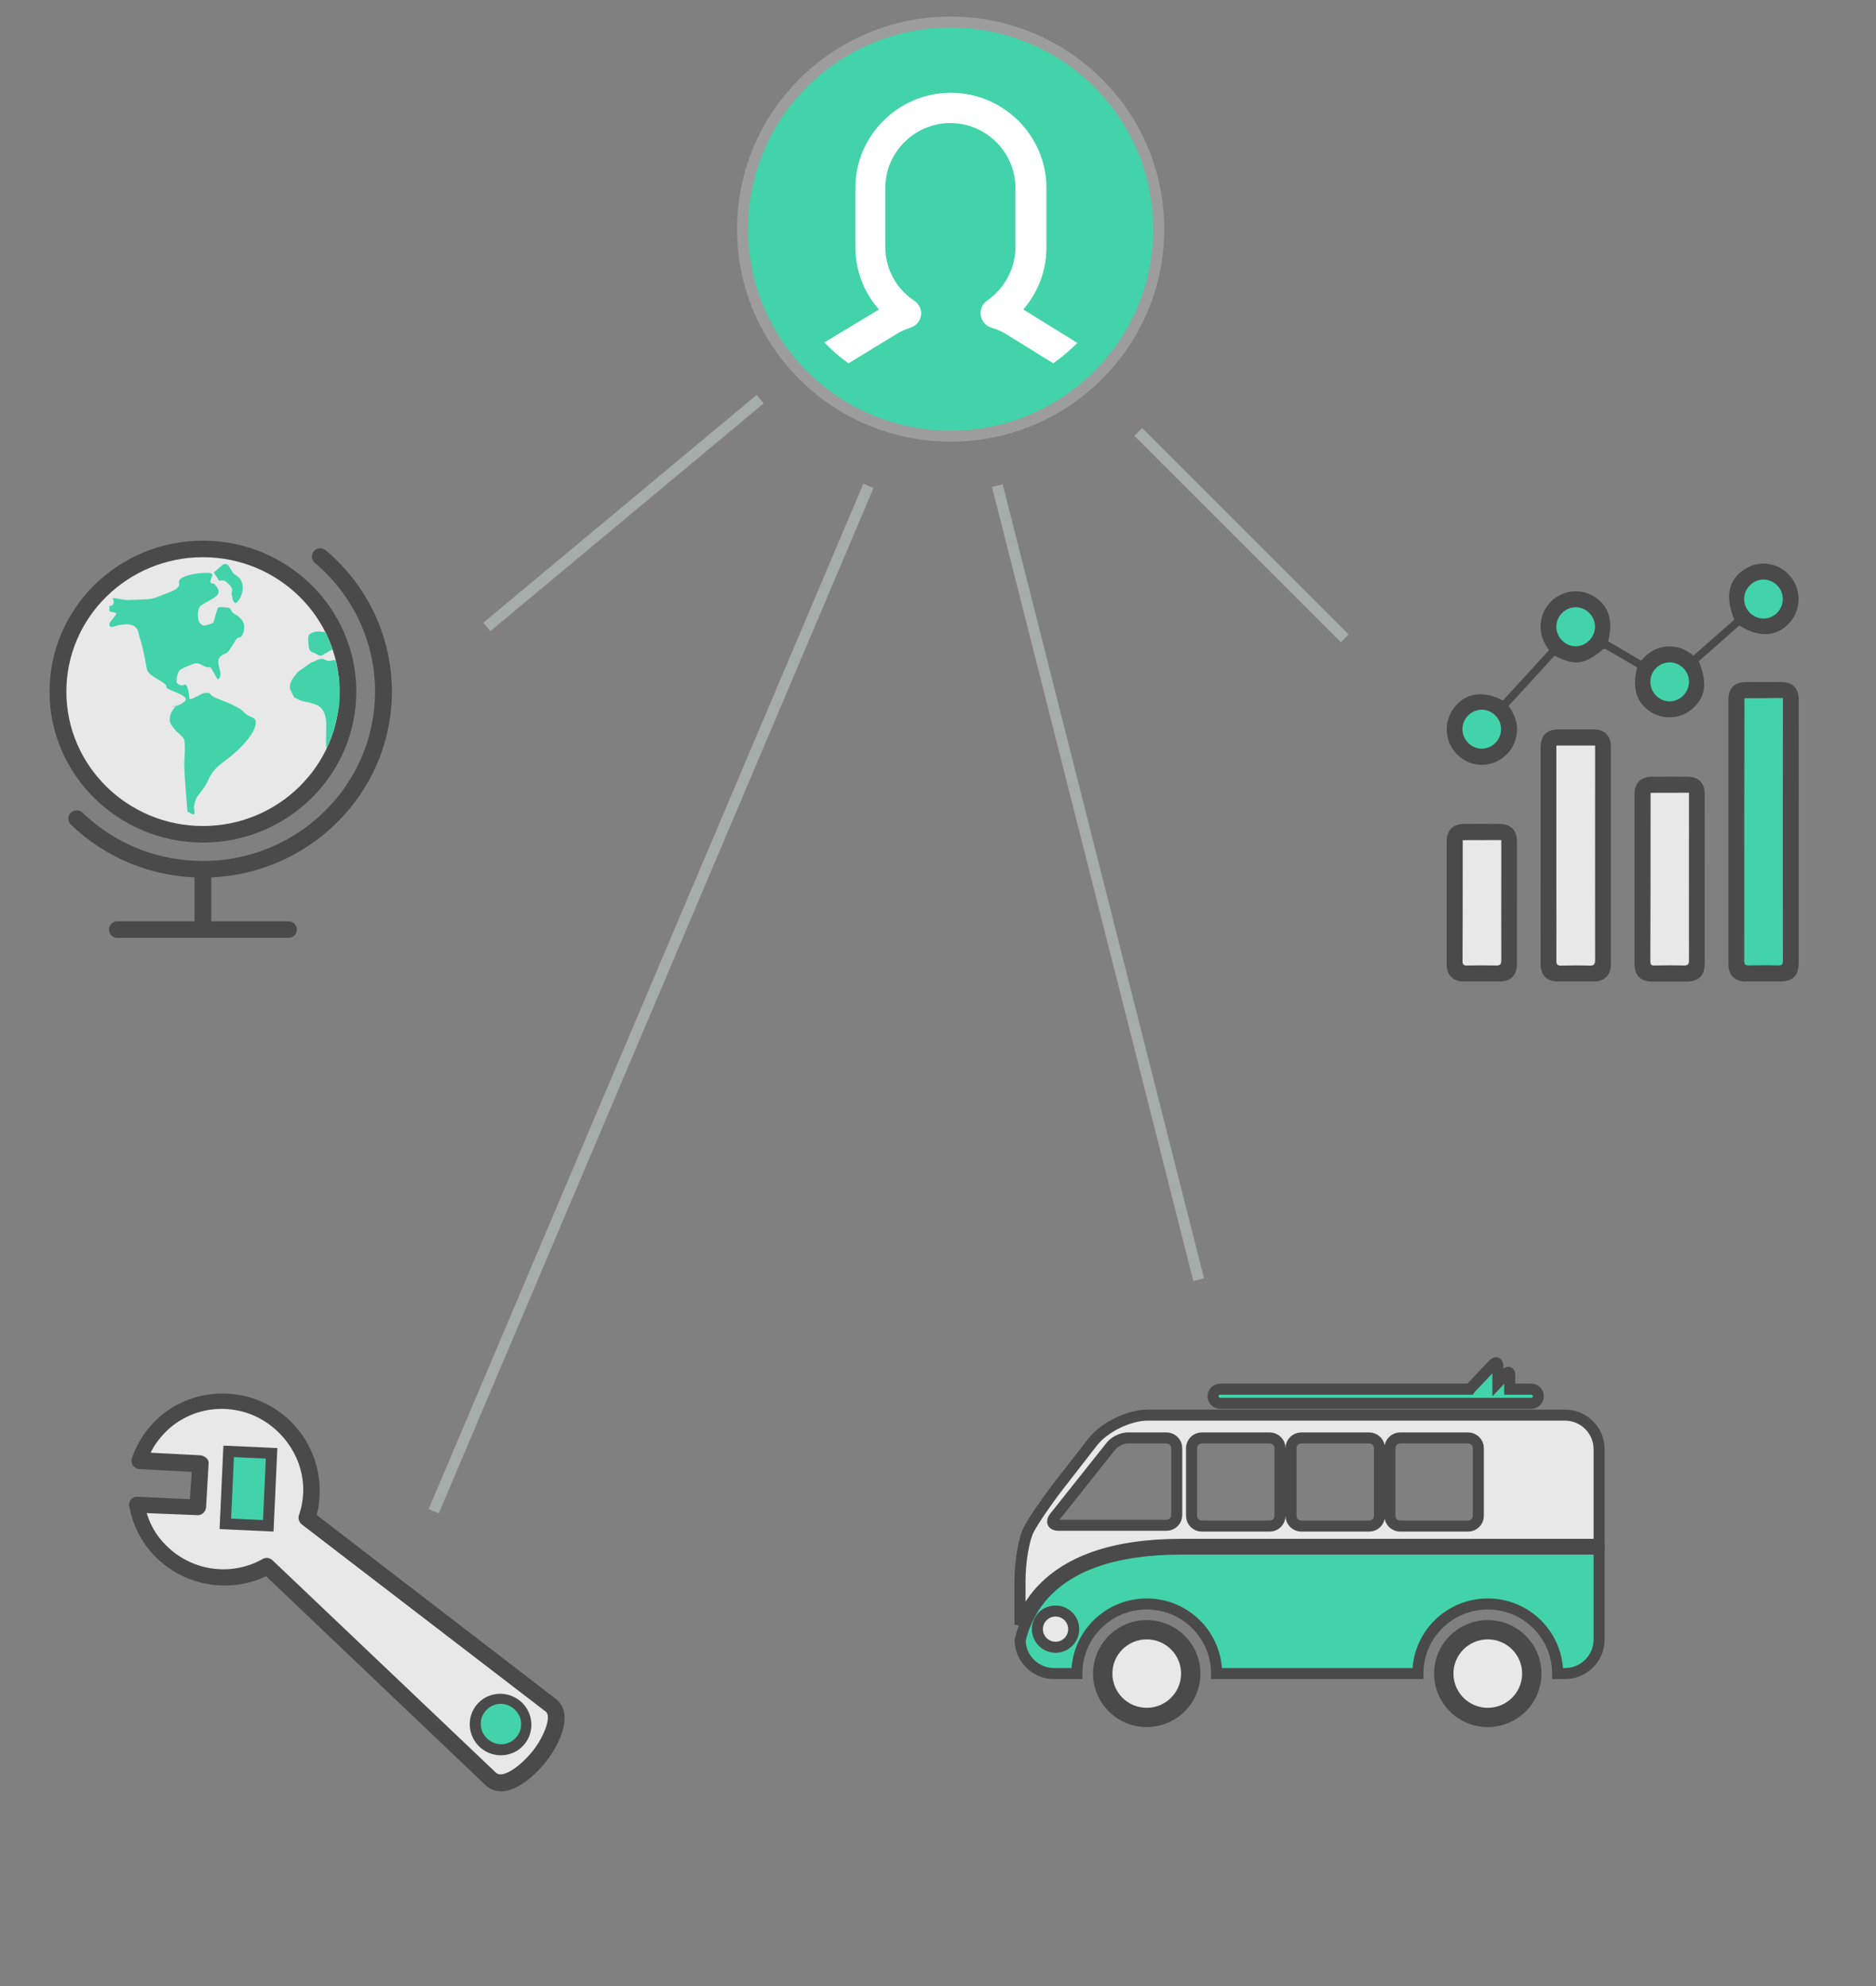 <?xml version="1.0" encoding="UTF-8" standalone="no"?>
<svg width="170px" height="180px" viewBox="0 0 170 180" version="1.1" xmlns="http://www.w3.org/2000/svg" xmlns:xlink="http://www.w3.org/1999/xlink">
    <rect x="0" y="0" width="170" height="180" fill="#808080" stroke="none"/>
    <!-- Generator: Sketch 40.3 (33839) - http://www.bohemiancoding.com/sketch -->
    <title>offer copy</title>
    <desc>Created with Sketch.</desc>
    <defs></defs>
    <g id="Page-1" stroke="none" stroke-width="1" fill="none" fill-rule="evenodd">
        <g id="offer-copy">
            <g id="avatar-blue-copy-3" transform="translate(86, 21) scale(-1, 1) translate(-86, -21) translate(67, 2)">
                <ellipse id="Oval-3" stroke="#9D9D9D" fill="#42D3AA" cx="18.855" cy="18.765" rx="18.855" ry="18.765"></ellipse>
                <path d="M23.683,28.228 C23.302,27.991 22.922,27.849 22.541,27.707 C22.018,27.565 21.638,27.139 21.543,26.618 C21.448,26.098 21.685,25.577 22.161,25.246 C23.826,24.157 24.777,22.311 24.777,20.371 L24.777,15.022 C24.777,11.803 22.113,9.153 18.879,9.153 C15.645,9.153 12.982,11.803 12.982,15.022 L12.982,20.371 C12.982,22.311 13.933,24.11 15.55,25.246 C15.978,25.53 16.216,26.098 16.121,26.618 C16.026,27.139 15.645,27.565 15.122,27.707 C14.646,27.849 14.218,28.038 13.838,28.275 L9.557,30.926 C8.749,30.358 8.036,29.742 7.37,29.08 L12.268,26.05 C10.937,24.488 10.176,22.548 10.176,20.465 L10.176,15.022 C10.176,10.289 14.076,6.408 18.832,6.408 C23.588,6.408 27.488,10.289 27.488,15.022 L27.488,20.371 C27.488,22.5 26.727,24.488 25.348,26.05 L30.294,29.032 C29.628,29.742 28.915,30.358 28.106,30.926 L23.683,28.228 Z" id="Shape-Copy-3" fill="#FFFFFF"></path>
            </g>
            <g id="Group-3" transform="translate(4, 49)">
                <g id="Group">
                    <path d="M14.389,27.364 C6.725,27.364 0.489,21.227 0.489,13.682 C0.489,6.138 6.725,0 14.389,0 C22.053,0 28.288,6.138 28.288,13.682 C28.288,21.227 22.053,27.364 14.389,27.364 L14.389,27.364 Z" id="Shape" fill="#4A4A4A"></path>
                    <path d="M14.389,1.5 C7.565,1.5 2.013,6.965 2.013,13.682 C2.013,20.399 7.565,25.864 14.389,25.864 C21.212,25.864 26.764,20.399 26.764,13.682 C26.764,6.965 21.212,1.5 14.389,1.5 L14.389,1.5 Z" id="Path" fill="#E8E8E8"></path>
                    <path d="M14.39,30.536 C9.888,30.536 5.637,28.831 2.419,25.733 C2.118,25.444 2.113,24.968 2.407,24.673 C2.702,24.377 3.184,24.372 3.484,24.661 C6.416,27.482 10.289,29.036 14.39,29.036 C22.991,29.036 29.988,22.148 29.988,13.682 C29.988,9.191 27.998,4.937 24.526,2.013 C24.207,1.744 24.169,1.27 24.443,0.956 C24.718,0.641 25.199,0.605 25.518,0.874 C29.327,4.083 31.512,8.751 31.512,13.682 C31.512,22.976 23.831,30.536 14.39,30.536 L14.39,30.536 Z" id="Shape" fill="#4A4A4A"></path>
                    <path d="M14.389,36 C13.969,36 13.627,35.665 13.627,35.25 L13.627,30.102 C13.627,29.687 13.969,29.352 14.389,29.352 C14.81,29.352 15.151,29.687 15.151,30.102 L15.151,35.25 C15.151,35.665 14.81,36 14.389,36 L14.389,36 Z" id="Shape" fill="#4A4A4A"></path>
                    <path d="M22.143,36 L6.635,36 C6.214,36 5.873,35.665 5.873,35.25 C5.873,34.835 6.214,34.5 6.635,34.5 L22.142,34.5 C22.564,34.5 22.904,34.835 22.904,35.25 C22.904,35.665 22.564,36 22.143,36 L22.143,36 Z" id="Shape" fill="#4A4A4A"></path>
                </g>
                <g id="Group-2" transform="translate(5.865, 1.946)" fill="#42D3AA">
                    <path d="M5.355,2.788 C3.576,3.44 4.411,3.33 1.637,3.435 C1.454,3.442 0.534,3.252 0.348,3.252 C0.348,3.252 0.683,3.977 0.046,3.977 C0.046,3.977 0.056,4.301 0.046,4.406 C0.033,4.531 0.719,4.546 0.683,4.658 C0.588,4.955 0.015,5.412 0.046,5.674 C0.099,6.137 0.683,5.674 1.159,5.674 C1.159,5.674 1.879,5.533 2.296,5.802 C2.713,6.072 2.64,6.379 2.892,7.172 C3.116,7.879 3.297,8.898 3.447,9.71 C3.573,10.392 5.308,10.893 5.204,11.303 C5.122,11.624 7.564,12.056 6.834,12.656 C6.144,13.224 5.198,13.136 6.131,12.995 C6.131,12.995 5.351,13.684 5.545,14.517 C5.599,14.748 6.131,15.35 6.131,15.35 C6.131,15.35 6.795,15.881 6.834,16.129 C6.955,16.9 6.834,17.783 6.834,18.303 C6.834,19.348 7.127,22.64 7.127,22.64 C7.185,22.609 7.617,22.901 7.7,22.862 C7.838,22.797 7.7,22.215 7.7,22.215 C7.7,22.215 7.799,21.547 8.005,21.262 C8.378,20.747 8.743,20.355 9.009,19.741 C9.46,18.702 10.111,18.333 10.928,17.697 C12.023,16.845 13.335,15.41 13.316,14.517 C13.305,13.974 12.777,14.149 12.258,13.629 C11.975,13.345 12.117,13.419 11.321,12.995 C10.524,12.571 9.335,12.295 9.166,11.919 C9.123,11.824 8.691,11.811 8.46,11.919 C8.148,12.065 7.319,12.576 7.304,12.369 C7.277,11.999 7.126,10.917 6.834,11.11 C6.542,11.303 6.127,10.995 6.131,10.868 C6.136,10.729 6.129,9.954 6.542,9.71 C6.864,9.52 7.292,9.35 7.752,9.196 C8.297,9.014 8.651,9.663 9.166,9.516 C9.305,9.476 9.793,10.718 9.916,10.609 C10.019,10.517 9.996,10.571 10.079,10.365 C10.229,9.995 9.871,9.442 9.916,8.921 C9.956,8.453 10.701,8.241 10.746,8.195 C10.895,8.045 11.265,7.439 11.524,7.022 C11.683,6.765 11.946,6.843 12.017,6.735 C12.277,6.335 12.259,6.045 12.258,5.802 C12.256,5.297 11.741,4.866 11.321,4.658 C11.038,4.518 11.116,4.113 10.746,4.118 C10.473,4.122 10.173,4.031 9.916,4.118 C9.779,4.164 9.552,5.483 9.409,5.532 C8.638,5.795 8.482,5.897 8.157,5.371 C8.091,5.263 7.938,4.283 8.305,3.977 C8.478,3.832 8.907,3.587 9.409,3.312 C10.486,2.721 9.622,2.151 9.557,1.954 C8.604,1.954 9.962,0.973 9.009,0.973 C8.582,0.973 7.519,0.98 6.68,1.397 C5.842,1.813 7.134,2.137 5.355,2.788 Z" id="Path-10"></path>
                    <path d="M9.981,1.686 C9.981,1.686 10.35,1.615 10.469,1.686 C10.679,1.814 10.988,2.044 11.152,2.382 C11.231,2.546 11.05,2.945 11.152,3.007 C11.189,3.03 11.152,3.459 11.412,3.687 C11.672,3.915 12.903,1.941 11.412,1.124 C11.024,0.911 10.898,-0.233 10.208,0.329 L9.517,0.937" id="Path-11"></path>
                    <path d="M17.133,9.945 C16.886,10.259 16.163,11 16.483,11.65 C16.936,12.569 16.852,12.272 16.971,12.343 C17.582,12.707 18.035,12.651 18.337,12.778 C18.573,12.877 19.467,12.904 19.668,14.228 C19.753,14.79 19.597,17.179 19.766,16.821 C19.936,16.464 20.035,16.211 20.189,15.766 C20.429,15.072 20.302,15.644 20.487,14.835 C20.673,14.026 20.77,13.586 20.77,13.586 C20.77,13.586 20.837,13.238 20.896,12.778 C20.913,12.646 20.896,11.804 20.896,11.804 L20.896,10.888 C20.896,10.727 20.796,10.033 20.699,9.61 C20.647,9.382 20.645,9.019 20.551,8.952 C20.32,8.786 20.427,8.956 19.936,8.952 C19.635,8.95 19.496,8.729 19.226,8.776 C18.813,8.847 18.652,9.023 18.337,9.098" id="Path-12"></path>
                    <path d="M20.275,7.949 C20.006,7.965 19.855,8.195 19.624,8.266 C19.472,8.314 19.39,8.514 19.114,8.477 C18.972,8.459 18.783,8.271 18.502,8.192 C18.171,8.099 18.107,7.809 18.092,7.384 C18.082,7.107 17.993,6.687 18.205,6.524 C18.404,6.371 18.837,6.225 19.282,6.313 C19.368,6.33 19.392,6.317 19.525,6.313 C19.673,6.309 19.847,6.792 19.922,6.984 C20.154,7.584 20.275,7.949 20.275,7.949 Z" id="Path-13"></path>
                </g>
            </g>
            <g id="Group" transform="translate(31.875, 144.665) scale(-1, -1) rotate(131) translate(-31.875, -144.665) translate(22.875, 120.665)">
                <path d="M17.341,8.877 C17.341,4.066 13.431,0.115 8.67,0.115 C7.537,0.115 6.46,0.344 5.384,0.745 C5.157,0.859 4.987,1.031 4.93,1.26 C4.874,1.489 4.93,1.718 5.044,1.89 L7.99,5.67 L6.007,7.159 L3.06,3.436 C2.947,3.265 2.72,3.15 2.493,3.15 L2.493,3.15 C2.267,3.15 2.04,3.265 1.927,3.436 C0.68,4.983 7.10542736e-14,6.873 7.10542736e-14,8.877 C7.10542736e-14,12.371 2.097,15.578 5.27,16.953 L4.024,44.443 C4.024,46.448 6.46,47.135 8.784,47.135 L8.897,47.135 C10.597,47.135 14.111,46.448 14.111,44.157 L12.467,16.781 C15.414,15.292 17.341,12.256 17.341,8.877 L17.341,8.877 Z" id="Path" fill="#4A4A4A"></path>
                <path d="M11.391,15.578 C11.107,15.693 10.937,15.979 10.937,16.323 L12.637,44.157 C12.637,44.901 10.541,45.589 8.897,45.589 L8.784,45.589 C7.14,45.589 5.497,45.131 5.497,44.386 L6.744,16.437 C6.744,16.094 6.574,15.807 6.234,15.693 C3.344,14.662 1.417,11.913 1.417,8.82 C1.417,7.445 1.757,6.185 2.493,5.04 L5.384,8.648 C5.61,8.934 6.064,8.992 6.404,8.763 L9.521,6.357 C9.691,6.243 9.804,6.071 9.804,5.842 C9.804,5.613 9.747,5.441 9.634,5.269 L6.857,1.718 C7.424,1.546 8.047,1.489 8.67,1.489 C12.637,1.489 15.868,4.754 15.868,8.763 C15.868,11.855 14.111,14.49 11.391,15.578 L11.391,15.578 Z" id="Shape" fill="#E8E8E8"></path>
                <rect id="Rectangle-path" stroke="#4A4A4A" fill="#42D3AA" transform="translate(10.219, 10.539) rotate(-38.382) translate(-10.219, -10.539) " x="6.932" y="8.592" width="6.574" height="3.895"></rect>
                <path d="M6.29,41.809 C6.29,43.355 7.537,44.615 9.067,44.615 C10.597,44.615 11.844,43.355 11.844,41.809 C11.844,40.262 10.597,39.002 9.067,39.002 C7.537,39.002 6.29,40.262 6.29,41.809 L6.29,41.809 Z" id="Path" fill="#4A4A4A"></path>
                <path d="M10.937,41.809 C10.937,42.84 10.144,43.641 9.124,43.641 C8.104,43.641 7.31,42.84 7.31,41.809 C7.31,40.778 8.104,39.976 9.124,39.976 C10.144,39.976 10.937,40.778 10.937,41.809 L10.937,41.809 Z" id="Shape" fill="#42D3AA"></path>
            </g>
            <path d="M68.5,36.5 L44.5,56.5" id="Line-Copy-4" stroke="#A5ACAA" stroke-linecap="square"></path>
            <path d="M78.5,44.5 L39.5,136.5" id="Line-Copy-5" stroke="#A5ACAA" stroke-linecap="square"></path>
            <path d="M90.5,44.5 L108.5,115.5" id="Line-Copy-6" stroke="#A5ACAA" stroke-linecap="square"></path>
            <path d="M103.5,39.5 L121.5,57.5" id="Line-Copy-7" stroke="#A5ACAA" stroke-linecap="square"></path>
            <g id="Group" transform="translate(131, 51)">
                <path d="M5.194,12.487 C6.586,10.969 7.969,9.459 9.37,7.923 C8.784,7.137 8.483,6.279 8.643,5.297 C8.758,4.564 9.086,3.948 9.627,3.448 C10.655,2.483 12.197,2.313 13.403,3.037 C14.768,3.85 15.22,5.243 14.724,7.119 C15.707,7.7 16.691,8.28 17.72,8.879 C18.314,8.155 19.049,7.691 19.98,7.601 C20.911,7.512 21.726,7.807 22.453,8.423 C23.703,7.325 24.935,6.235 26.158,5.163 C25.29,3.055 25.635,1.492 27.151,0.554 C28.499,-0.277 30.209,0.009 31.238,1.233 C32.239,2.412 32.23,4.198 31.22,5.377 C30.059,6.726 28.445,6.842 26.619,5.69 C25.396,6.771 24.164,7.852 22.941,8.932 C23.747,10.898 23.561,12.202 22.338,13.256 C21.301,14.149 19.794,14.265 18.624,13.542 C17.303,12.729 16.886,11.416 17.347,9.486 C16.417,8.941 15.477,8.379 14.529,7.843 C14.458,7.798 14.298,7.816 14.236,7.878 C12.543,9.263 11.736,9.37 9.875,8.423 C8.492,9.933 7.1,11.451 5.7,12.988 C6.329,13.827 6.622,14.747 6.391,15.792 C6.223,16.57 5.815,17.195 5.194,17.668 C3.945,18.633 2.181,18.508 1.064,17.4 C-0.08,16.275 -0.222,14.497 0.727,13.202 C1.737,11.8 3.368,11.532 5.194,12.487 L5.194,12.487 Z" id="Shape" fill="#4A4A4A"></path>
                <path d="M5.026,15.087 C5.026,14.131 4.237,13.327 3.28,13.327 C2.331,13.318 1.534,14.113 1.525,15.069 C1.516,16.043 2.331,16.864 3.289,16.855 C4.246,16.847 5.026,16.043 5.026,15.087 L5.026,15.087 Z" id="Path" fill="#42D3AA"></path>
                <path d="M31.991,24.385 L31.991,36.266 C31.991,37.427 31.459,37.954 30.316,37.954 L27.169,37.954 C26.194,37.954 25.627,37.373 25.627,36.4 L25.627,12.371 C25.627,11.389 26.203,10.817 27.169,10.817 C28.259,10.808 29.358,10.808 30.449,10.817 C31.424,10.817 31.991,11.398 31.991,12.371 C32,16.373 31.991,20.384 31.991,24.385 L31.991,24.385 Z" id="Shape" fill="#4A4A4A"></path>
                <path d="M27.08,12.282 L27.08,14.069 C27.071,17.195 27.063,20.321 27.063,23.439 C27.063,27.646 27.071,31.862 27.063,36.069 C27.063,36.4 27.151,36.507 27.488,36.498 C28.375,36.48 29.261,36.471 30.147,36.498 C30.493,36.507 30.564,36.382 30.564,36.06 C30.555,28.905 30.564,21.741 30.564,14.587 L30.564,12.264 C29.376,12.282 28.242,12.282 27.08,12.282 L27.08,12.282 Z" id="Path" fill="#42D3AA"></path>
                <path d="M8.607,26.485 L8.607,16.793 C8.607,15.632 9.139,15.105 10.283,15.105 L13.429,15.105 C14.404,15.114 14.972,15.685 14.972,16.659 L14.972,36.4 C14.972,37.382 14.396,37.954 13.429,37.954 L10.15,37.954 C9.175,37.954 8.607,37.373 8.607,36.4 C8.598,33.095 8.607,29.79 8.607,26.485 L8.607,26.485 Z" id="Shape" fill="#4A4A4A"></path>
                <path d="M10.034,16.57 L10.034,19.151 L10.034,29.548 C10.034,31.719 10.052,33.89 10.034,36.069 C10.034,36.435 10.15,36.525 10.495,36.516 C11.337,36.498 12.18,36.489 13.022,36.516 C13.42,36.534 13.545,36.417 13.545,35.998 C13.536,30.299 13.545,24.6 13.545,18.901 L13.545,16.57 L10.034,16.57 L10.034,16.57 Z" id="Path" fill="#E8E8E8"></path>
                <path d="M23.481,28.718 L23.481,36.31 C23.481,37.409 22.941,37.954 21.85,37.963 L18.659,37.963 C17.684,37.963 17.117,37.382 17.117,36.408 L17.117,20.955 C17.117,19.973 17.693,19.401 18.659,19.401 C19.75,19.392 20.849,19.392 21.939,19.401 C22.914,19.401 23.481,19.982 23.481,20.955 C23.49,23.537 23.481,26.127 23.481,28.718 L23.481,28.718 Z" id="Shape" fill="#4A4A4A"></path>
                <path d="M18.571,20.857 L18.571,22.831 C18.571,27.262 18.571,31.701 18.553,36.132 C18.553,36.426 18.65,36.516 18.934,36.507 C19.803,36.489 20.68,36.48 21.549,36.507 C21.93,36.516 22.054,36.426 22.054,36.015 C22.045,31.746 22.054,27.476 22.054,23.206 L22.054,20.848 C20.858,20.857 19.732,20.857 18.571,20.857 L18.571,20.857 Z" id="Path" fill="#E8E8E8"></path>
                <path d="M6.462,30.817 L6.462,36.355 C6.462,37.391 5.904,37.954 4.875,37.954 L1.64,37.954 C0.665,37.954 0.098,37.373 0.098,36.4 L0.098,25.234 C0.098,24.251 0.674,23.68 1.64,23.68 C2.73,23.671 3.829,23.671 4.92,23.68 C5.895,23.68 6.462,24.26 6.462,25.234 C6.471,27.092 6.462,28.959 6.462,30.817 L6.462,30.817 Z" id="Shape" fill="#4A4A4A"></path>
                <path d="M1.551,25.145 L1.551,27.056 C1.551,30.075 1.551,33.095 1.534,36.114 C1.534,36.435 1.649,36.516 1.95,36.507 C2.819,36.489 3.696,36.489 4.565,36.507 C4.929,36.516 5.044,36.408 5.044,36.033 C5.035,33.175 5.044,30.326 5.044,27.467 L5.044,25.136 C3.847,25.145 2.721,25.145 1.551,25.145 L1.551,25.145 Z" id="Path" fill="#E8E8E8"></path>
                <path d="M18.553,10.764 C18.535,11.719 19.306,12.541 20.255,12.568 C21.212,12.595 22.037,11.791 22.054,10.808 C22.063,9.852 21.283,9.049 20.326,9.031 C19.368,9.022 18.562,9.808 18.553,10.764 L18.553,10.764 Z" id="Path" fill="#42D3AA"></path>
                <path d="M13.536,5.797 C13.536,4.841 12.747,4.037 11.789,4.037 C10.841,4.037 10.043,4.823 10.034,5.788 C10.025,6.762 10.841,7.584 11.798,7.575 C12.756,7.557 13.536,6.753 13.536,5.797 L13.536,5.797 Z" id="Path" fill="#42D3AA"></path>
                <path d="M30.555,3.305 C30.564,2.349 29.784,1.545 28.827,1.527 C27.878,1.519 27.071,2.305 27.054,3.26 C27.036,4.234 27.843,5.065 28.809,5.065 C29.757,5.065 30.546,4.27 30.555,3.305 L30.555,3.305 Z" id="Path" fill="#42D3AA"></path>
            </g>
            <g id="Group" transform="translate(92, 123)">
                <path d="M15.027,16.969 L52.908,16.969 L52.908,8.336 C52.908,6.643 51.518,5.256 49.817,5.256 L12.001,5.256 C10.301,5.256 8.059,6.352 7.017,7.691 L3.917,11.68 C2.876,13.019 1.666,14.793 1.228,15.622 C0.791,16.451 0.432,18.515 0.432,20.21 L0.432,24.249 C0.778,23.344 1.28,22.418 2.006,21.542 C4.524,18.507 8.905,16.969 15.027,16.969 Z M34.878,7.325 L41.037,7.325 C41.547,7.325 41.964,7.74 41.964,8.249 L41.964,14.387 C41.964,14.896 41.547,15.312 41.037,15.312 L34.878,15.312 C34.368,15.312 33.95,14.896 33.95,14.387 L33.95,8.249 C33.95,7.74 34.368,7.325 34.878,7.325 Z M25.918,7.325 L32.077,7.325 C32.587,7.325 33.004,7.74 33.004,8.249 L33.004,14.387 C33.004,14.896 32.587,15.312 32.077,15.312 L25.918,15.312 C25.407,15.312 24.99,14.896 24.99,14.387 L24.99,8.249 C24.99,7.74 25.407,7.325 25.918,7.325 Z M16.903,7.325 L23.063,7.325 C23.573,7.325 23.99,7.74 23.99,8.249 L23.99,14.387 C23.99,14.896 23.573,15.312 23.063,15.312 L16.903,15.312 C16.393,15.312 15.976,14.896 15.976,14.387 L15.976,8.249 C15.976,7.74 16.393,7.325 16.903,7.325 Z M8.691,8.048 C9.008,7.649 9.685,7.324 10.194,7.324 L13.705,7.324 C14.216,7.324 14.633,7.739 14.633,8.248 L14.633,14.315 C14.633,14.824 14.216,15.24 13.705,15.24 L3.9,15.24 C3.39,15.24 3.232,14.914 3.549,14.515 L8.691,8.048 Z" id="Combined-Shape" stroke="#4A4A4A" fill="#E8E8E8"></path>
                <path d="M0.437,25.682 C0.48,27.339 1.851,28.681 3.523,28.681 L5.584,28.681 C5.584,25.197 8.418,22.371 11.915,22.371 C15.411,22.371 18.246,25.197 18.246,28.681 L36.489,28.681 C36.489,25.197 39.324,22.371 42.82,22.371 C46.316,22.371 49.151,25.197 49.151,28.681 L49.817,28.681 C51.517,28.681 52.908,27.296 52.908,25.6 L52.908,17.397 L15.027,17.397 C9.039,17.397 4.769,18.883 2.336,21.815 C1.294,23.071 0.731,24.441 0.437,25.682 Z" id="Shape" stroke="#4A4A4A" fill="#42D3AA"></path>
                <path d="M46.755,2.903 L44.808,2.903 L44.808,1.587 C44.808,1.354 44.676,1.301 44.515,1.471 L43.736,2.296 L43.736,0.826 C43.736,0.488 43.546,0.412 43.312,0.658 L41.262,2.828 C41.238,2.853 41.219,2.878 41.202,2.903 L18.569,2.903 C18.213,2.903 17.924,3.19 17.924,3.544 C17.924,3.899 18.213,4.187 18.569,4.187 L46.755,4.187 C47.111,4.187 47.399,3.899 47.399,3.544 C47.399,3.19 47.111,2.903 46.755,2.903 L46.755,2.903 Z" id="Combined-Shape" stroke="#4A4A4A" fill="#42D3AA"></path>
                <path d="M42.821,23.834 C40.135,23.834 37.957,26.004 37.957,28.681 C37.957,31.359 40.135,33.529 42.821,33.529 C45.507,33.529 47.684,31.36 47.684,28.681 C47.684,26.004 45.507,23.834 42.821,23.834 L42.821,23.834 Z" id="Shape" fill="#4A4A4A"></path>
                <path d="M42.821,31.783 C41.102,31.783 39.709,30.395 39.709,28.681 C39.709,26.968 41.102,25.58 42.821,25.58 C44.54,25.58 45.933,26.968 45.933,28.681 C45.933,30.395 44.539,31.783 42.821,31.783 L42.821,31.783 Z" id="Path" fill="#E8E8E8"></path>
                <path d="M11.915,23.834 C9.229,23.834 7.052,26.004 7.052,28.681 C7.052,31.359 9.228,33.529 11.915,33.529 C14.601,33.529 16.778,31.36 16.778,28.681 C16.778,26.004 14.601,23.834 11.915,23.834 L11.915,23.834 Z" id="Shape" fill="#4A4A4A"></path>
                <path d="M11.915,31.783 C10.196,31.783 8.802,30.395 8.802,28.681 C8.802,26.968 10.195,25.58 11.915,25.58 C13.634,25.58 15.027,26.968 15.027,28.681 C15.027,30.395 13.634,31.783 11.915,31.783 L11.915,31.783 Z" id="Path" fill="#E8E8E8"></path>
                <path d="M3.652,26.294 C2.743,26.294 2.007,25.56 2.007,24.654 C2.007,23.747 2.743,23.012 3.652,23.012 C4.561,23.012 5.297,23.747 5.297,24.654 C5.297,25.559 4.56,26.294 3.652,26.294 L3.652,26.294 Z" id="Path" stroke="#4A4A4A" fill="#E8E8E8"></path>
            </g>
        </g>
    </g>
</svg>